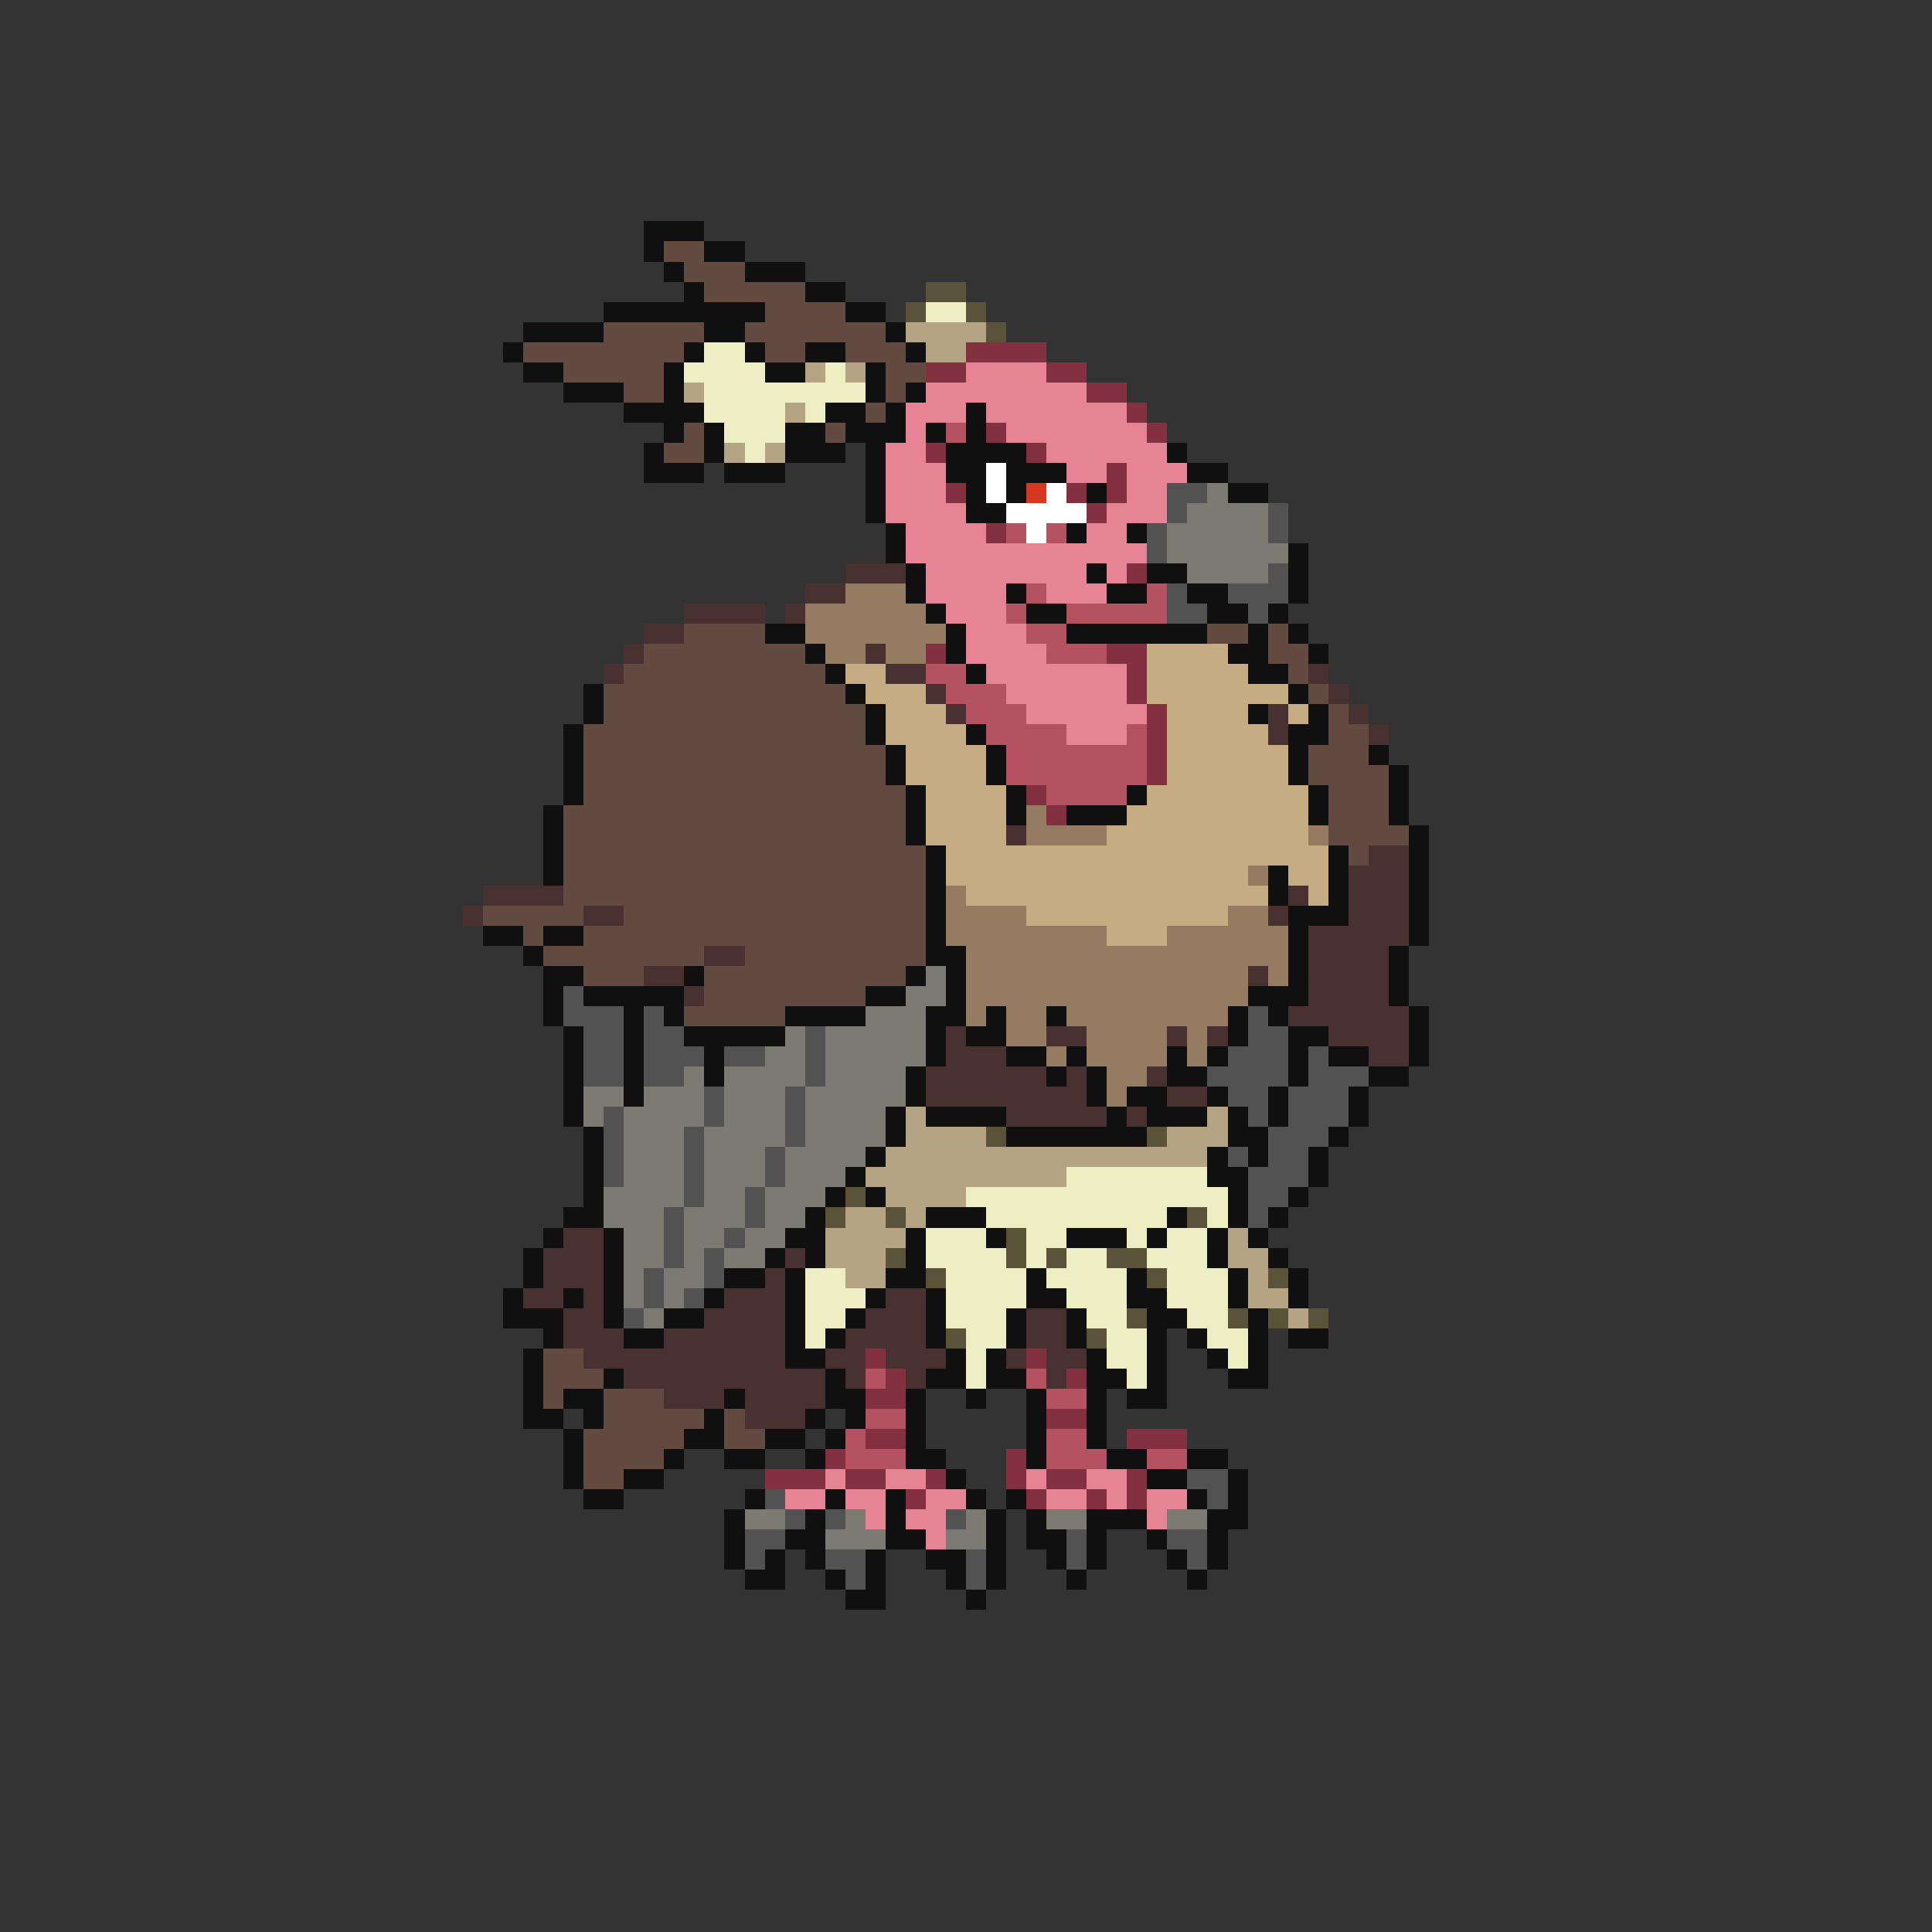 <svg xmlns="http://www.w3.org/2000/svg" viewBox="0 -0.5 96 96" shape-rendering="crispEdges">
<rect x="0" y="-0.5" width="96" height="96" fill="#333333" stroke="none"/>
<path stroke="#101010" d="M32 11h3M32 12h1M35 12h2M33 13h1M37 13h3M34 14h1M40 14h2M30 15h8M42 15h2M26 16h4M35 16h2M44 16h1M25 17h1M34 17h1M37 17h1M40 17h2M45 17h1M26 18h2M33 18h1M38 18h2M43 18h1M28 19h3M33 19h1M43 19h1M45 19h1M31 20h4M41 20h2M44 20h1M48 20h1M33 21h1M35 21h1M39 21h2M42 21h3M46 21h1M48 21h1M32 22h1M35 22h1M39 22h3M43 22h1M47 22h4M58 22h1M32 23h3M36 23h3M43 23h1M47 23h2M50 23h3M59 23h2M43 24h1M48 24h1M50 24h1M54 24h1M61 24h2M43 25h1M48 25h2M44 26h1M53 26h1M56 26h1M44 27h1M64 27h1M45 28h1M54 28h1M57 28h2M64 28h1M45 29h1M50 29h1M55 29h2M59 29h2M64 29h1M46 30h1M51 30h2M60 30h2M63 30h1M38 31h2M47 31h1M53 31h7M62 31h1M64 31h1M40 32h1M47 32h1M61 32h2M65 32h1M41 33h1M48 33h1M62 33h2M29 34h1M42 34h1M64 34h1M29 35h1M43 35h1M62 35h1M65 35h1M28 36h1M43 36h1M48 36h1M64 36h2M28 37h1M44 37h1M49 37h1M64 37h1M68 37h1M28 38h1M44 38h1M49 38h1M64 38h1M69 38h1M28 39h1M45 39h1M50 39h1M56 39h1M65 39h1M69 39h1M27 40h1M45 40h1M50 40h1M53 40h3M65 40h1M69 40h1M27 41h1M45 41h1M70 41h1M27 42h1M46 42h1M66 42h1M70 42h1M27 43h1M46 43h1M63 43h1M66 43h1M70 43h1M46 44h1M63 44h1M66 44h1M70 44h1M46 45h1M64 45h3M70 45h1M24 46h2M27 46h2M46 46h1M64 46h1M70 46h1M26 47h1M46 47h2M64 47h1M69 47h1M27 48h2M34 48h1M45 48h1M47 48h1M64 48h1M69 48h1M27 49h1M29 49h5M43 49h2M47 49h1M62 49h3M69 49h1M27 50h1M31 50h1M33 50h1M39 50h4M46 50h2M49 50h1M52 50h1M61 50h1M63 50h1M70 50h1M28 51h1M31 51h1M34 51h5M46 51h1M48 51h2M61 51h1M64 51h2M70 51h1M28 52h1M31 52h1M35 52h1M46 52h1M50 52h2M53 52h1M58 52h1M60 52h1M64 52h1M66 52h2M70 52h1M28 53h1M31 53h1M35 53h1M45 53h1M52 53h1M54 53h1M58 53h2M64 53h1M68 53h2M28 54h1M31 54h1M45 54h1M54 54h1M56 54h2M60 54h1M63 54h1M67 54h1M28 55h1M44 55h1M46 55h4M55 55h1M57 55h3M61 55h1M63 55h1M67 55h1M29 56h1M44 56h1M50 56h7M61 56h2M66 56h1M29 57h1M43 57h1M60 57h1M62 57h1M65 57h1M29 58h1M42 58h1M60 58h2M65 58h1M29 59h1M41 59h1M43 59h1M61 59h1M64 59h1M28 60h2M40 60h1M46 60h3M58 60h1M61 60h1M63 60h1M27 61h1M30 61h1M39 61h2M45 61h1M49 61h1M53 61h3M57 61h1M60 61h1M62 61h1M26 62h1M30 62h1M38 62h1M40 62h1M45 62h1M60 62h1M63 62h1M26 63h1M30 63h1M36 63h2M39 63h1M44 63h2M51 63h1M56 63h1M61 63h1M64 63h1M25 64h1M28 64h1M30 64h1M35 64h1M39 64h1M43 64h1M46 64h1M51 64h2M56 64h2M61 64h1M64 64h1M25 65h3M30 65h1M33 65h2M39 65h1M42 65h1M46 65h1M50 65h1M53 65h1M57 65h2M62 65h1M27 66h1M31 66h2M39 66h1M41 66h1M46 66h1M50 66h1M53 66h1M57 66h1M59 66h1M62 66h1M64 66h2M26 67h1M39 67h2M47 67h1M49 67h1M54 67h1M57 67h1M60 67h1M62 67h1M26 68h1M30 68h1M41 68h1M46 68h2M49 68h2M54 68h2M57 68h1M61 68h2M26 69h1M28 69h2M36 69h1M41 69h2M45 69h1M48 69h1M51 69h1M54 69h1M56 69h2M26 70h2M29 70h1M35 70h1M40 70h1M42 70h1M45 70h1M51 70h1M54 70h1M28 71h1M34 71h2M38 71h2M41 71h1M45 71h1M51 71h1M54 71h1M28 72h1M33 72h1M36 72h2M40 72h1M45 72h2M51 72h1M55 72h2M59 72h2M28 73h1M31 73h2M47 73h1M57 73h2M61 73h1M29 74h2M37 74h1M41 74h1M44 74h1M48 74h1M50 74h1M59 74h1M61 74h1M36 75h1M40 75h1M44 75h1M49 75h1M51 75h1M54 75h3M60 75h2M36 76h1M39 76h2M44 76h2M49 76h1M51 76h2M54 76h1M57 76h1M60 76h1M36 77h1M38 77h1M40 77h1M43 77h1M46 77h2M49 77h1M52 77h1M54 77h1M58 77h1M60 77h1M37 78h2M41 78h1M43 78h1M47 78h1M49 78h1M53 78h1M59 78h1M42 79h2M48 79h1" />
<path stroke="#624a41" d="M33 12h2M34 13h3M35 14h5M38 15h4M30 16h5M37 16h7M26 17h8M38 17h2M42 17h3M28 18h5M44 18h2M31 19h2M44 19h1M43 20h1M34 21h1M41 21h1M33 22h2M34 31h4M60 31h2M63 31h1M32 32h8M63 32h2M31 33h10M64 33h1M30 34h12M65 34h1M30 35h13M66 35h1M29 36h14M66 36h2M29 37h15M65 37h3M29 38h15M65 38h4M29 39h16M66 39h3M28 40h17M66 40h3M28 41h17M66 41h4M28 42h18M67 42h1M28 43h18M28 44h18M24 45h5M31 45h15M26 46h1M29 46h17M27 47h8M37 47h9M29 48h3M35 48h10M35 49h8M34 50h5M27 67h2M27 68h3M27 69h1M30 69h3M30 70h5M36 70h1M29 71h5M36 71h2M29 72h4M29 73h2" />
<path stroke="#5a5239" d="M46 14h2M45 15h1M48 15h1M49 16h1M49 56h1M57 56h1M42 59h1M41 60h1M44 60h1M59 60h1M50 61h1M44 62h1M50 62h1M52 62h1M55 62h2M46 63h1M57 63h1M63 63h1M56 65h1M61 65h1M63 65h1M65 65h1M47 66h1M54 66h1" />
<path stroke="#eeeec5" d="M46 15h2M35 17h2M34 18h4M41 18h1M35 19h8M35 20h4M40 20h1M36 21h3M37 22h1M53 58h7M48 59h13M49 60h9M60 60h1M46 61h3M51 61h2M56 61h1M58 61h2M46 62h4M51 62h1M53 62h2M57 62h3M40 63h2M47 63h4M52 63h4M58 63h3M40 64h3M47 64h4M53 64h3M58 64h3M40 65h2M47 65h3M54 65h2M59 65h2M40 66h1M48 66h2M55 66h2M60 66h2M48 67h1M55 67h2M61 67h1M48 68h1M56 68h1" />
<path stroke="#b4a483" d="M45 16h4M46 17h2M40 18h1M42 18h1M34 19h1M39 20h1M36 22h1M38 22h1M45 55h1M60 55h1M45 56h4M58 56h3M44 57h16M43 58h10M44 59h4M42 60h2M45 60h1M41 61h4M61 61h1M41 62h3M61 62h2M42 63h2M62 63h1M62 64h2M64 65h1" />
<path stroke="#833141" d="M48 17h4M46 18h2M52 18h2M54 19h2M56 20h1M49 21h1M57 21h1M46 22h1M51 22h1M55 23h1M47 24h1M53 24h1M55 24h1M54 25h1M49 26h1M56 28h1M46 32h1M55 32h2M56 33h1M56 34h1M57 35h1M57 36h1M57 37h1M57 38h1M51 39h1M52 40h1M43 67h1M51 67h1M44 68h1M53 68h1M43 69h2M52 70h2M43 71h2M56 71h3M41 72h1M50 72h1M38 73h3M42 73h2M46 73h1M50 73h1M52 73h2M56 73h1M45 74h1M51 74h1M54 74h1M56 74h1" />
<path stroke="#e68394" d="M48 18h4M46 19h8M45 20h3M49 20h7M45 21h1M50 21h7M44 22h2M52 22h6M44 23h3M53 23h2M56 23h3M44 24h3M56 24h2M44 25h4M55 25h3M45 26h4M54 26h2M45 27h12M46 28h8M55 28h1M46 29h4M52 29h3M47 30h3M48 31h3M48 32h4M49 33h7M50 34h6M51 35h6M53 36h3M41 73h1M44 73h2M51 73h1M54 73h2M39 74h2M42 74h2M46 74h2M52 74h2M55 74h1M57 74h2M43 75h1M45 75h2M57 75h1M46 76h1" />
<path stroke="#b45262" d="M47 21h1M50 26h1M52 26h1M51 29h1M57 29h1M50 30h1M53 30h5M51 31h2M52 32h3M46 33h2M47 34h3M48 35h3M49 36h4M56 36h1M50 37h7M50 38h7M52 39h4M43 68h1M51 68h1M52 69h2M43 70h2M42 71h1M52 71h2M42 72h3M52 72h3M57 72h2" />
<path stroke="#ffffff" d="M49 23h1M49 24h1M52 24h1M50 25h4M51 26h1" />
<path stroke="#d53920" d="M51 24h1" />
<path stroke="#525252" d="M58 24h2M58 25h1M63 25h1M57 26h1M63 26h1M57 27h1M63 28h1M58 29h1M61 29h3M58 30h2M62 30h1M28 49h1M28 50h3M32 50h1M62 50h1M29 51h2M32 51h2M40 51h1M62 51h2M29 52h2M32 52h3M36 52h2M40 52h1M61 52h3M65 52h1M29 53h2M32 53h2M40 53h1M60 53h4M65 53h3M35 54h1M39 54h1M61 54h2M64 54h3M30 55h1M35 55h1M39 55h1M62 55h1M64 55h3M30 56h1M34 56h1M39 56h1M63 56h3M30 57h1M34 57h1M38 57h1M61 57h1M63 57h2M30 58h1M34 58h1M38 58h1M62 58h3M34 59h1M37 59h1M62 59h2M33 60h1M37 60h1M62 60h1M33 61h1M36 61h1M33 62h1M35 62h1M32 63h1M35 63h1M32 64h1M34 64h1M31 65h1M59 73h2M38 74h1M60 74h1M39 75h1M41 75h1M47 75h1M37 76h2M53 76h1M58 76h2M37 77h1M41 77h2M48 77h1M53 77h1M59 77h1M42 78h1M48 78h1" />
<path stroke="#7b7b73" d="M60 24h1M59 25h4M58 26h5M58 27h6M59 28h4M46 48h1M45 49h2M43 50h3M39 51h1M41 51h5M38 52h2M41 52h5M34 53h1M36 53h4M41 53h4M29 54h2M32 54h3M36 54h3M40 54h5M29 55h1M31 55h4M36 55h3M40 55h4M31 56h3M35 56h4M40 56h4M31 57h3M35 57h3M39 57h4M31 58h3M35 58h3M39 58h3M30 59h4M35 59h2M38 59h3M30 60h3M34 60h3M38 60h2M31 61h2M34 61h2M37 61h2M31 62h2M34 62h1M36 62h2M31 63h1M33 63h2M31 64h1M33 64h1M32 65h1M37 75h2M42 75h1M48 75h1M52 75h2M58 75h2M41 76h3M47 76h2" />
<path stroke="#4a3131" d="M42 28h3M40 29h2M34 30h4M39 30h1M32 31h2M31 32h1M43 32h1M30 33h1M44 33h2M65 33h1M46 34h1M66 34h1M47 35h1M63 35h1M67 35h1M63 36h1M68 36h1M50 41h1M68 42h2M67 43h3M24 44h4M64 44h1M67 44h3M23 45h1M29 45h2M63 45h1M67 45h3M65 46h5M35 47h2M65 47h4M32 48h2M62 48h1M65 48h4M34 49h1M65 49h4M64 50h6M47 51h1M52 51h2M58 51h1M60 51h1M66 51h4M47 52h3M68 52h2M46 53h6M53 53h1M57 53h1M46 54h8M58 54h2M50 55h5M56 55h1M28 61h2M27 62h3M39 62h1M27 63h3M38 63h1M26 64h2M29 64h1M36 64h3M44 64h2M28 65h2M35 65h4M43 65h3M51 65h2M28 66h3M33 66h6M42 66h4M51 66h2M29 67h10M41 67h2M44 67h3M50 67h1M52 67h2M31 68h10M42 68h1M45 68h1M52 68h1M33 69h3M37 69h4M37 70h3" />
<path stroke="#947b62" d="M42 29h3M40 30h6M40 31h7M41 32h2M44 32h2M51 40h1M51 41h4M65 41h1M62 43h1M47 44h1M47 45h4M61 45h2M47 46h8M58 46h6M48 47h16M48 48h14M63 48h1M48 49h14M48 50h1M50 50h2M53 50h8M50 51h2M54 51h4M59 51h1M52 52h1M54 52h4M59 52h1M55 53h2M55 54h1" />
<path stroke="#c5ac83" d="M57 32h4M42 33h2M57 33h5M43 34h3M57 34h7M44 35h3M58 35h4M64 35h1M44 36h4M58 36h5M45 37h4M58 37h6M45 38h4M58 38h6M46 39h4M57 39h8M46 40h4M56 40h9M46 41h4M55 41h10M47 42h19M47 43h15M64 43h2M48 44h15M65 44h1M51 45h10M55 46h3" />
</svg>